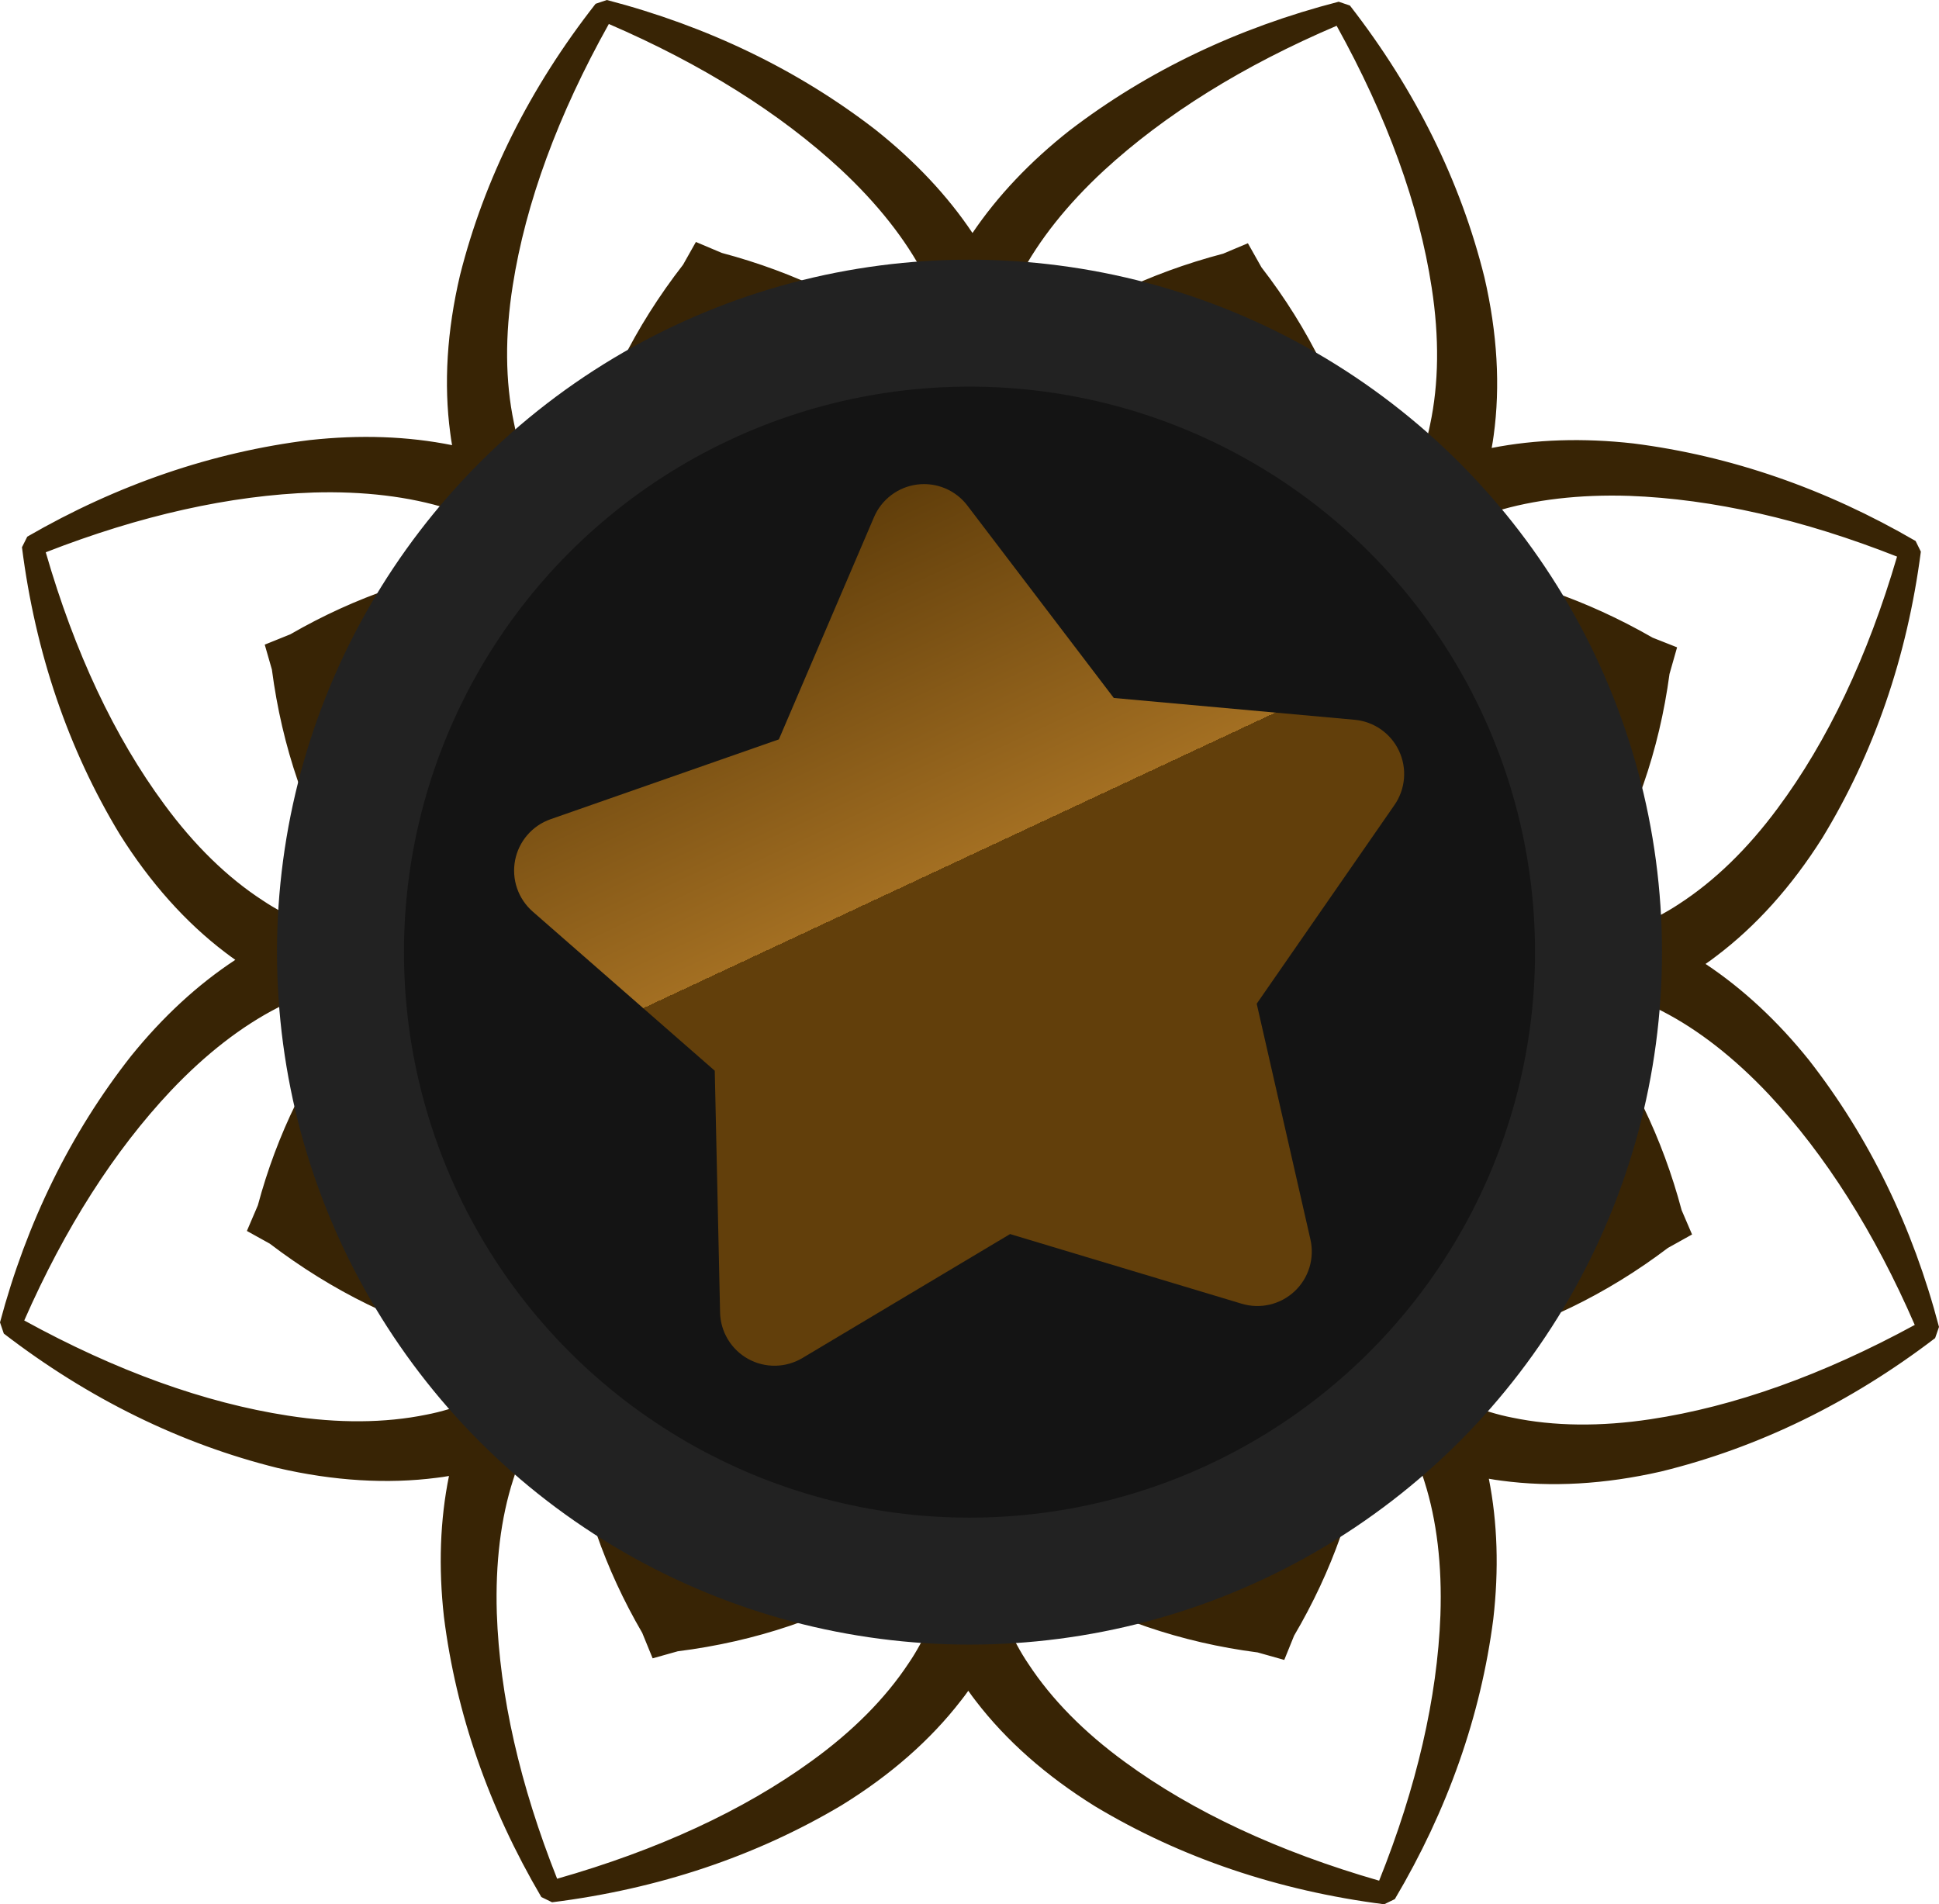 <svg width="336" height="330" viewBox="0 0 336 330" fill="none" xmlns="http://www.w3.org/2000/svg">
<path d="M286.023 245.942C277.359 247.253 269.254 247.168 262.051 245.665C259.509 245.176 256.793 244.343 253.766 243.137C252.427 240.233 250.794 237.253 248.793 234.075C250.643 233.817 252.419 233.49 254.164 233.092C266.55 230.056 278.361 224.337 289.028 216.257L293.209 213.927L291.4 209.711C288.072 197.213 282.613 185.936 275.148 176.162C278.268 175.309 281.129 174.356 283.81 173.286C285.352 173.912 286.735 174.543 288.036 175.228C294.324 178.461 300.541 183.323 306.5 189.641C316.334 200.142 324.839 213.578 331.798 229.601C315.871 238.275 300.475 243.773 286.023 245.942ZM249.603 279.914C249.057 294.227 245.48 309.7 238.984 325.91C221.536 320.883 206.731 313.974 194.964 305.368C187.868 300.205 182.239 294.489 178.218 288.362C176.806 286.284 175.546 283.94 174.294 281.034C175.518 278.023 176.595 274.755 177.517 271.299C178.779 272.233 179.995 273.051 181.245 273.837C192.247 280.409 204.685 284.651 217.925 286.355L222.545 287.655L224.246 283.455C230.851 272.218 235.026 260.362 236.665 248.186C239.604 249.865 242.44 251.273 245.261 252.458C245.906 253.981 246.426 255.393 246.842 256.76C248.976 263.462 249.901 271.254 249.603 279.914ZM157.429 288.262C153.403 294.35 147.752 300.037 140.63 305.181C128.826 313.745 114.003 320.599 96.542 325.573C90.094 309.338 86.579 293.849 86.09 279.531C85.826 270.872 86.779 263.074 88.943 256.372C89.379 254.979 89.905 253.557 90.553 252.054C93.347 250.89 96.17 249.503 99.108 247.847C100.675 259.958 104.812 271.845 111.289 282.966L113.093 287.379L117.446 286.158C130.953 284.457 143.422 280.251 154.516 273.64C155.718 272.903 156.912 272.111 158.172 271.205C159.076 274.684 160.15 277.959 161.36 281.004C160.096 283.885 158.844 286.199 157.429 288.262ZM73.871 245.155C66.71 246.622 58.584 246.677 49.92 245.326C35.468 243.102 20.094 237.56 4.201 228.83C11.227 212.841 19.788 199.427 29.66 188.962C35.647 182.652 41.881 177.815 48.196 174.588C49.521 173.897 50.93 173.256 52.478 172.636C55.137 173.709 57.974 174.663 61.074 175.52C53.531 185.25 47.987 196.547 44.682 208.877L42.783 213.316L46.753 215.521C57.647 223.81 69.448 229.587 81.877 232.678C83.584 233.066 85.311 233.389 87.105 233.651C85.094 236.823 83.441 239.804 82.086 242.688C79.101 243.864 76.415 244.672 73.871 245.155ZM28.482 139.414C19.841 127.72 12.928 113.023 7.929 95.708C24.305 89.313 39.919 85.828 54.36 85.349C62.892 85.097 70.928 86.031 77.708 88.178C79.121 88.618 80.57 89.147 82.115 89.803C83.203 92.365 84.504 94.993 86.064 97.741C73.722 99.254 61.62 103.395 50.314 109.92L45.875 111.711L47.115 116.029C48.877 129.463 53.115 141.796 59.727 152.715C60.703 154.253 61.748 155.76 62.892 157.283C59.307 158.091 56.104 159.019 53.173 160.082C50.203 158.818 47.709 157.511 45.549 156.057C39.404 152.074 33.664 146.471 28.482 139.414ZM88.852 49.476C91.091 35.158 96.695 19.911 105.502 4.156C121.631 11.116 135.154 19.594 145.717 29.383C152.078 35.319 156.951 41.502 160.207 47.756C160.964 49.188 161.66 50.701 162.294 52.254C161.277 54.888 160.392 57.711 159.607 60.798C159.428 60.647 159.247 60.501 159.057 60.345C149.27 52.793 137.763 47.201 125.087 43.832L120.588 41.931L118.365 45.875C109.977 56.682 104.171 68.383 101.095 80.664C100.681 82.404 100.347 84.175 100.077 86.015C97.1 84.189 94.295 82.672 91.563 81.415C90.358 78.434 89.537 75.751 89.047 73.216C87.548 66.09 87.485 58.105 88.852 49.476ZM176.754 47.847C180.023 41.608 184.919 35.445 191.3 29.539C201.895 19.795 215.455 11.363 231.62 4.468C240.369 20.249 245.906 35.506 248.093 49.858C249.425 58.483 249.331 66.478 247.805 73.623C247.304 76.145 246.466 78.844 245.248 81.829C242.479 83.086 239.626 84.612 236.594 86.464C236.328 84.563 235.986 82.743 235.563 80.927C232.534 68.641 226.781 56.915 218.594 46.328L216.24 42.153L211.959 43.958C199.091 47.337 187.546 52.9 177.642 60.516C177.525 60.601 177.414 60.688 177.302 60.782C176.538 57.711 175.673 54.902 174.679 52.286C175.309 50.741 176.007 49.254 176.754 47.847ZM174.21 234.382C175.033 234.983 175.824 235.523 176.646 236.027C183.828 240.318 191.941 243.092 200.587 244.213L203.602 245.054L204.714 242.316C209.017 234.973 211.751 227.241 212.82 219.293C214.737 220.387 216.586 221.31 218.428 222.081C218.851 223.076 219.191 223.998 219.461 224.89C220.24 227.337 220.741 230.024 221.025 232.895L221.166 237.066C221.212 237.347 221.219 237.645 221.257 237.928C221.257 238.62 221.283 239.295 221.257 240.007C220.905 249.351 218.572 259.444 214.334 270.019C202.946 266.74 193.279 262.231 185.603 256.614C183.538 255.115 181.696 253.531 180.023 251.898L177.65 248.811L177.589 249.305C176.523 248.07 175.522 246.815 174.673 245.519C173.745 244.162 172.925 242.629 172.108 240.728C172.907 238.775 173.614 236.642 174.21 234.382ZM158.212 249.179L158.161 248.752L155.929 251.616C154.202 253.31 152.281 254.944 150.134 256.492C142.429 262.085 132.767 266.566 121.361 269.796C117.148 259.205 114.856 249.105 114.541 239.755C114.521 239.057 114.549 238.391 114.553 237.706C114.589 237.414 114.603 237.11 114.646 236.823L115.358 232.234L114.8 232.662C115.096 229.788 115.612 227.085 116.401 224.634C116.685 223.72 117.029 222.802 117.45 221.815C119.283 221.058 121.117 220.15 123.032 219.071C124.056 226.975 126.76 234.745 130.988 241.988L132.157 244.879L135.005 244.086C143.819 242.971 151.959 240.227 159.2 235.905C159.979 235.426 160.768 234.916 161.584 234.321C162.172 236.59 162.874 238.73 163.667 240.706C162.842 242.597 162.027 244.101 161.102 245.452C160.259 246.723 159.265 247.96 158.212 249.179ZM115.996 98.161C115.887 97.579 115.829 96.969 115.749 96.37C115.799 94.185 115.966 91.937 116.338 89.591C117.798 80.251 121.456 70.306 127.199 60.016C137.731 64.561 146.562 70.099 153.457 76.488C154.029 77.023 154.536 77.558 155.068 78.092C155.677 78.89 156.255 79.685 156.787 80.493L159.812 83.6C160.996 85.213 162.063 86.837 162.913 88.476C163.404 89.41 163.86 90.393 164.273 91.417C163.609 93.127 163.035 94.973 162.526 96.99C162.405 96.888 162.288 96.794 162.159 96.693C155.772 91.764 148.261 88.119 139.994 85.915L137.051 84.673L135.601 87.246C130.128 94.301 126.343 101.937 124.334 109.951C124.059 111.09 123.843 112.241 123.666 113.447C121.729 112.251 119.899 111.262 118.108 110.446C117.329 108.5 116.787 106.748 116.469 105.09C116.292 104.252 116.181 103.364 116.066 102.487L115.996 98.161ZM88.872 197.975C95.972 203.381 103.676 207.154 111.781 209.175C112.9 209.427 114.029 209.64 115.203 209.811C113.892 211.868 112.811 213.82 111.926 215.706C109.977 216.474 108.221 216.998 106.565 217.321C105.715 217.497 104.82 217.609 103.932 217.713L99.453 217.884C99.111 217.945 98.768 217.987 98.43 218.036C96.015 218.017 93.516 217.829 90.932 217.426C81.499 215.974 71.467 212.362 61.086 206.663C65.68 196.224 71.266 187.469 77.708 180.634C78.048 180.276 78.401 179.965 78.749 179.616C79.135 179.314 79.504 178.976 79.894 178.694L82.885 175.863C85.162 174.013 87.471 172.454 89.804 171.259C90.67 170.806 91.59 170.386 92.6 169.978C94.337 170.683 96.185 171.304 98.211 171.869C93.287 178.219 89.671 185.593 87.513 193.637L86.277 196.537L88.872 197.975ZM89.094 133.035C90.247 141.8 93.015 149.85 97.329 156.985C97.965 157.99 98.652 158.967 99.396 159.962C97.059 160.492 94.966 161.091 93.057 161.793C91.115 160.965 89.49 160.114 88.079 159.165C87.429 158.746 86.799 158.252 86.163 157.774L82.881 154.748C82.461 154.464 82.056 154.121 81.641 153.813C80.011 152.159 78.43 150.339 76.937 148.302C71.302 140.675 66.791 131.079 63.522 119.776C74.213 115.606 84.403 113.32 93.828 113.013C94.38 112.998 94.913 113.023 95.459 113.023C96.015 113.094 96.574 113.165 97.122 113.25L101.224 113.301C104.024 113.598 106.677 114.107 109.069 114.863C109.995 115.151 110.931 115.49 111.946 115.917C112.652 117.588 113.5 119.302 114.527 121.108C106.46 122.091 98.565 124.785 91.191 129.052L88.288 130.22L89.094 133.035ZM177.005 83.432L180.036 80.383C180.569 79.595 181.143 78.812 181.748 78.036C182.234 77.558 182.687 77.063 183.21 76.588C190.127 70.225 198.97 64.723 209.525 60.223C215.232 70.523 218.851 80.477 220.278 89.843C220.651 92.268 220.816 94.599 220.846 96.859C220.764 97.428 220.711 98.013 220.604 98.573L220.47 102.956C220.355 103.764 220.258 104.579 220.089 105.357C219.759 107.001 219.212 108.766 218.421 110.718C216.613 111.536 214.754 112.535 212.772 113.734C212.599 112.493 212.379 111.307 212.095 110.123C210.119 102.103 206.366 94.459 201.028 87.544L199.487 84.819L196.695 85.995C188.289 88.204 180.756 91.841 174.294 96.803C174.214 96.864 174.141 96.914 174.077 96.981C173.572 94.973 173.008 93.141 172.363 91.427C172.772 90.424 173.229 89.455 173.71 88.537C174.606 86.817 175.734 85.117 177.005 83.432ZM245.27 129.44C237.778 125.137 229.941 122.418 221.957 121.38C222.978 119.595 223.832 117.889 224.554 116.214C225.557 115.797 226.489 115.464 227.397 115.186C229.851 114.414 232.584 113.922 235.463 113.634L234.966 114.268L239.596 113.563C240.034 113.498 240.481 113.451 240.926 113.396C241.5 113.396 242.058 113.376 242.637 113.392C252.056 113.734 262.233 116.053 272.908 120.265C269.604 131.557 265.055 141.124 259.39 148.75C257.846 150.833 256.22 152.694 254.539 154.379C254.148 154.667 253.764 154.984 253.369 155.246L250.057 158.252C249.445 158.705 248.835 159.186 248.208 159.588C246.784 160.522 245.138 161.389 243.169 162.212C241.242 161.501 239.131 160.884 236.778 160.341C237.552 159.326 238.261 158.317 238.913 157.263C243.221 150.248 246.007 142.194 247.167 133.539L248.024 130.524L245.27 129.44ZM256.34 179.222C256.68 179.47 256.996 179.767 257.331 180.024C257.687 180.388 258.045 180.711 258.397 181.08C264.815 187.934 270.365 196.708 274.911 207.158C264.507 212.831 254.462 216.413 245.029 217.83C242.41 218.223 239.874 218.405 237.431 218.41C237.12 218.36 236.798 218.33 236.484 218.263L235.892 218.198L235.872 218.369C235.803 218.369 235.741 218.365 235.676 218.36L235.694 218.153L235.69 218.178L235.65 218.36C233.47 218.275 231.366 218.062 229.382 217.654C227.726 217.335 225.953 216.786 223.986 215.999C223.107 214.108 222.04 212.162 220.732 210.089C221.941 209.912 223.101 209.699 224.234 209.449C232.326 207.461 240.034 203.734 246.991 198.448L249.715 196.935L248.542 194.186C246.372 186.021 242.808 178.668 237.935 172.287C239.972 171.724 241.838 171.103 243.588 170.408C244.592 170.819 245.498 171.233 246.344 171.682C248.705 172.894 251.044 174.498 253.349 176.393L256.34 179.222ZM170.979 223.293C170.646 222.814 170.318 222.252 169.95 221.582L169.799 221.289C169.537 220.784 169.292 220.241 169.046 219.671L167.921 217.073L166.805 219.671C166.598 220.15 166.357 220.684 166.051 221.265L165.851 221.638C165.547 222.203 165.219 222.778 164.814 223.358C164.148 224.36 163.361 225.381 162.451 226.393C162.421 226.192 162.389 225.999 162.357 225.808C162.196 224.744 162.057 223.684 161.922 222.617L161.574 219.666L159.752 222.01C158.133 224.079 156.09 226.021 153.662 227.777C149.034 231.123 143.271 233.903 136.557 236.041C134.274 229.691 133.002 223.645 132.801 218.042C132.751 215.912 132.875 213.846 133.178 211.868L133.638 208.883L131.223 210.733C130.357 211.399 129.459 212.03 128.562 212.67C128.409 212.776 128.26 212.877 128.095 212.989C128.298 210.926 128.678 208.999 129.21 207.234L129.341 206.744C129.568 206.032 129.844 205.363 130.128 204.681L131.217 202.095L127.859 203.339C126.692 203.753 125.707 204.011 124.733 204.199C123.845 204.38 122.903 204.519 121.892 204.6C122.003 204.474 122.108 204.334 122.228 204.193C122.849 203.406 123.48 202.615 124.123 201.832C124.169 201.832 124.208 201.826 124.254 201.823C124.262 201.823 124.266 201.823 124.272 201.823C124.28 201.823 124.28 201.823 124.28 201.823L124.248 201.687C124.31 201.626 124.366 201.554 124.421 201.484L126.611 198.891L123.261 199.512C122.653 199.628 122.046 199.734 121.415 199.795C121.222 199.815 121.033 199.819 120.849 199.831L120.149 199.86C119.219 199.925 118.1 199.925 116.983 199.854L116.326 199.831C115.452 199.754 114.573 199.66 113.665 199.512C107.968 198.635 101.921 196.566 95.672 193.369C98.581 187.258 102.013 182.098 105.882 178.006C107.324 176.489 108.88 175.118 110.493 173.938L112.93 172.151L109.929 171.753C108.846 171.611 107.769 171.44 106.694 171.255C106.502 171.219 106.318 171.188 106.126 171.152C107.715 169.872 109.333 168.769 110.962 167.88L111.471 167.598L110.919 166.513L111.767 167.456C112.379 167.159 112.956 166.907 113.524 166.67L116.179 165.6L112.769 164.078C112.602 164.007 112.429 163.932 112.262 163.845C111.491 163.451 110.746 163.037 110.058 162.578C109.317 162.106 108.578 161.56 107.841 160.961C108.013 160.939 108.195 160.91 108.368 160.89C109.532 160.758 110.704 160.622 111.861 160.522L115.273 160.218L112.439 158.313C109.997 156.648 107.674 154.354 105.553 151.483C102.17 146.924 99.358 141.237 97.202 134.548C103.582 132.273 109.689 131.024 115.382 130.817C117.544 130.74 119.672 130.896 121.737 131.225L124.763 131.709L122.913 129.288C122.241 128.421 121.603 127.527 120.968 126.635C120.857 126.479 120.745 126.323 120.63 126.172C122.697 126.378 124.614 126.757 126.446 127.3L126.768 127.381C127.471 127.594 128.167 127.881 128.867 128.183L131.555 129.349L130.225 125.913C129.786 124.694 129.501 123.685 129.341 122.812C129.141 121.92 129.003 120.992 128.912 120.023C129.051 120.129 129.192 120.246 129.341 120.346C130.262 121.067 131.176 121.798 132.076 122.529L134.673 124.662L134.053 121.37C133.514 118.464 133.514 115.263 134.053 111.847C134.927 106.24 137.013 100.233 140.247 94.004C146.457 96.923 151.661 100.334 155.758 104.151C157.719 105.957 159.376 107.873 160.678 109.841L162.566 112.69L162.924 109.296C163.037 108.125 163.18 106.955 163.341 105.791C163.367 105.629 163.389 105.462 163.404 105.302C164.426 106.622 165.32 107.974 166.047 109.325L166.24 109.658C166.314 109.79 166.373 109.932 166.429 110.068L166.604 110.45C166.781 110.809 166.947 111.177 167.105 111.54L168.231 114.132L169.356 111.54C169.537 111.116 169.728 110.718 169.928 110.304L170.069 109.977C170.117 109.9 170.158 109.79 170.216 109.684L169.131 109.124L170.375 109.416C171.142 107.979 172.056 106.593 173.143 105.222C173.169 105.387 173.195 105.549 173.219 105.714C173.376 106.89 173.501 108.055 173.624 109.231L173.962 112.59L175.852 109.77C177.13 107.873 178.713 106.059 180.696 104.213C184.879 100.385 190.115 97.001 196.257 94.14C199.469 100.395 201.523 106.405 202.377 112.03C202.906 115.494 202.894 118.732 202.338 121.642L201.71 124.95L204.313 122.812C205.217 122.066 206.135 121.344 207.069 120.633C207.205 120.523 207.343 120.421 207.492 120.311C207.391 121.264 207.246 122.186 207.061 123.068C206.885 123.941 206.628 124.859 206.236 125.935C206.124 126.039 206.008 126.155 205.891 126.266L200.105 131.574L206.771 128.687L207.514 128.4C208.218 128.112 208.926 127.83 209.77 127.584L210.03 127.517C211.836 126.973 213.786 126.599 215.852 126.392C215.739 126.553 215.626 126.711 215.513 126.873C214.875 127.74 214.239 128.632 213.573 129.485L211.709 131.885L214.73 131.426C216.721 131.124 218.914 131.024 220.918 131.089C226.571 131.309 232.683 132.582 239.098 134.871C236.906 141.534 234.08 147.241 230.69 151.802C228.53 154.692 226.185 156.991 223.721 158.634L220.868 160.532L224.288 160.855C225.46 160.951 226.624 161.087 227.797 161.243C227.966 161.263 228.139 161.288 228.31 161.298C227.586 161.889 226.855 162.417 226.13 162.882C225.285 163.428 224.276 163.977 222.942 164.582L219.993 165.882L222.615 166.972C223.294 167.256 223.968 167.553 224.606 167.864L225.216 168.229C226.841 169.131 228.465 170.23 230.03 171.521C229.842 171.556 229.659 171.591 229.47 171.617C228.389 171.798 227.314 171.97 226.233 172.106L223.233 172.5L225.659 174.281C227.24 175.455 228.765 176.806 230.178 178.29C234.019 182.406 237.434 187.604 240.33 193.737C234.11 196.88 228.059 198.917 222.308 199.799C221.432 199.931 220.568 200.032 219.711 200.097L218.789 200.132C218.263 200.152 217.748 200.184 217.184 200.184H217.182C216.737 200.178 216.298 200.152 215.862 200.128L215.182 200.087C214.988 200.077 214.797 200.077 214.608 200.051C213.957 199.986 213.333 199.89 212.699 199.76L212.311 199.715L212.147 200.914L212.089 201.302L212.043 201.344L212.083 200.904L212.186 199.695L212.182 199.708V199.695L211.805 201.529L211.558 201.742C211.608 201.813 211.669 201.878 211.729 201.949L211.701 202.075L211.846 202.095C212.484 202.871 213.11 203.659 213.73 204.445C213.843 204.597 213.949 204.723 214.056 204.858C213.055 204.768 212.095 204.626 211.209 204.451C210.31 204.267 209.321 203.976 208.077 203.536L204.661 202.262L205.793 204.894C206.064 205.544 206.342 206.21 206.614 207.138L206.68 207.396C207.214 209.175 207.584 211.102 207.775 213.174C207.63 213.07 207.475 212.958 207.315 212.847C206.429 212.211 205.529 211.567 204.661 210.891L202.239 209.035L202.704 212.03C203.004 214.012 203.125 216.086 203.052 218.194C202.829 223.801 201.545 229.859 199.238 236.203C192.523 234.029 186.779 231.22 182.176 227.845C179.746 226.08 177.716 224.134 176.118 222.067L174.306 219.695L173.93 222.662C173.803 223.72 173.646 224.78 173.473 225.844C173.449 226.041 173.422 226.238 173.386 226.439C172.468 225.404 171.665 224.347 170.979 223.293ZM254.649 90.262C256.189 89.616 257.61 89.106 259.003 88.673C265.78 86.561 273.864 85.653 282.341 85.931C296.782 86.464 312.381 90.001 328.731 96.455C323.664 113.75 316.7 128.431 308.022 140.096C302.808 147.141 297.05 152.715 290.876 156.704C288.71 158.142 286.182 159.462 283.166 160.728C280.207 159.645 276.98 158.695 273.377 157.858C274.562 156.306 275.643 154.752 276.648 153.157C283.243 142.385 287.516 130.07 289.3 116.796L290.614 112.18L286.389 110.511C274.908 103.925 262.901 99.774 250.668 98.181C252.236 95.442 253.548 92.824 254.649 90.262ZM336 229.949C331.447 212.589 323.873 197.035 313.465 183.702C308.029 176.928 302.001 171.335 295.544 167.043C296.189 166.604 296.785 166.176 297.336 165.743C304.259 160.537 310.447 153.648 315.749 145.259C324.717 130.568 330.476 113.86 332.856 95.598L331.946 93.751C316.359 84.683 299.913 78.99 283.037 76.847C274.359 75.867 266.083 76.135 258.486 77.629C258.629 76.872 258.736 76.171 258.83 75.469C260.004 66.937 259.467 57.733 257.236 48.089C253.103 31.41 245.259 15.554 233.923 0.963L231.974 0.298C214.469 4.811 198.773 12.316 185.316 22.63C178.475 28.021 172.829 33.993 168.517 40.378C164.209 33.932 158.566 27.93 151.712 22.484C138.305 12.124 122.651 4.559 105.168 0L103.211 0.656C91.815 15.196 83.912 31.022 79.709 47.711C77.448 57.323 76.879 66.527 78.022 75.046C78.104 75.721 78.211 76.407 78.338 77.144C70.69 75.601 62.435 75.304 53.678 76.261C36.812 78.34 20.34 83.972 4.724 93.001L3.806 94.837C6.123 113.104 11.82 129.838 20.753 144.58C26.011 152.957 32.175 159.862 39.061 165.08C39.601 165.49 40.167 165.908 40.776 166.337C34.268 170.613 28.199 176.208 22.701 183.016C12.255 196.31 4.62 211.832 0 229.164L0.66 231.1C15.337 242.386 31.295 250.223 48.136 254.4C57.817 256.644 67.147 257.199 75.699 256.088C76.375 256.014 77.07 255.907 77.802 255.777C76.258 263.352 75.96 271.548 76.929 280.206C79.028 296.93 84.703 313.25 93.804 328.745L95.666 329.654C114.078 327.348 130.953 321.698 145.836 312.843C154.296 307.633 161.255 301.52 166.522 294.696C166.945 294.166 167.361 293.613 167.79 293.002C168.233 293.638 168.666 294.224 169.103 294.783C174.357 301.637 181.296 307.77 189.758 313.024C204.583 321.927 221.434 327.636 239.852 330L241.705 329.104C250.863 313.644 256.598 297.334 258.762 280.6C259.755 271.997 259.495 263.821 257.995 256.256C258.756 256.392 259.479 256.508 260.191 256.593C268.783 257.753 278.071 257.229 287.806 255.011C304.632 250.899 320.622 243.118 335.329 231.886L336 229.949Z" fill="#382405"/>
<circle cx="168" cy="165" r="109" fill="#141414" stroke="#222222" stroke-width="22"/>
<path d="M151.455 89.611C152.104 88.094 153.14 86.775 154.458 85.784C155.776 84.793 157.332 84.165 158.968 83.963C160.605 83.76 162.267 83.99 163.787 84.63C165.307 85.27 166.632 86.298 167.631 87.61L193.006 120.954L234.746 124.734C236.388 124.884 237.962 125.462 239.311 126.409C240.66 127.357 241.737 128.642 242.435 130.136C243.133 131.63 243.427 133.28 243.288 134.923C243.149 136.566 242.582 138.144 241.643 139.499L217.769 173.938L227.079 214.796C227.446 216.404 227.384 218.081 226.9 219.659C226.417 221.237 225.527 222.66 224.321 223.786C223.116 224.912 221.635 225.703 220.029 226.078C218.422 226.454 216.744 226.401 215.164 225.925L175.031 213.856L139.046 235.338C137.629 236.184 136.016 236.644 134.366 236.671C132.716 236.698 131.088 236.293 129.644 235.494C128.2 234.695 126.991 233.531 126.137 232.119C125.283 230.707 124.815 229.096 124.779 227.446L123.857 185.551L92.313 157.973C91.071 156.887 90.135 155.495 89.598 153.934C89.062 152.374 88.945 150.7 89.258 149.08C89.57 147.46 90.303 145.95 91.382 144.702C92.46 143.453 93.848 142.51 95.405 141.965L134.967 128.131L151.455 89.611Z" fill="url(#paint0_linear_114_1966)"/>
<defs>
<linearGradient id="paint0_linear_114_1966" x1="142" y1="92.5" x2="207" y2="231.5" gradientUnits="userSpaceOnUse">
<stop stop-color="#623F0B"/>
<stop offset="0.401" stop-color="#A36F22"/>
<stop offset="0.401" stop-color="#623F0B"/>
<stop offset="1" stop-color="#623F0B"/>
</linearGradient>
</defs>
</svg>
